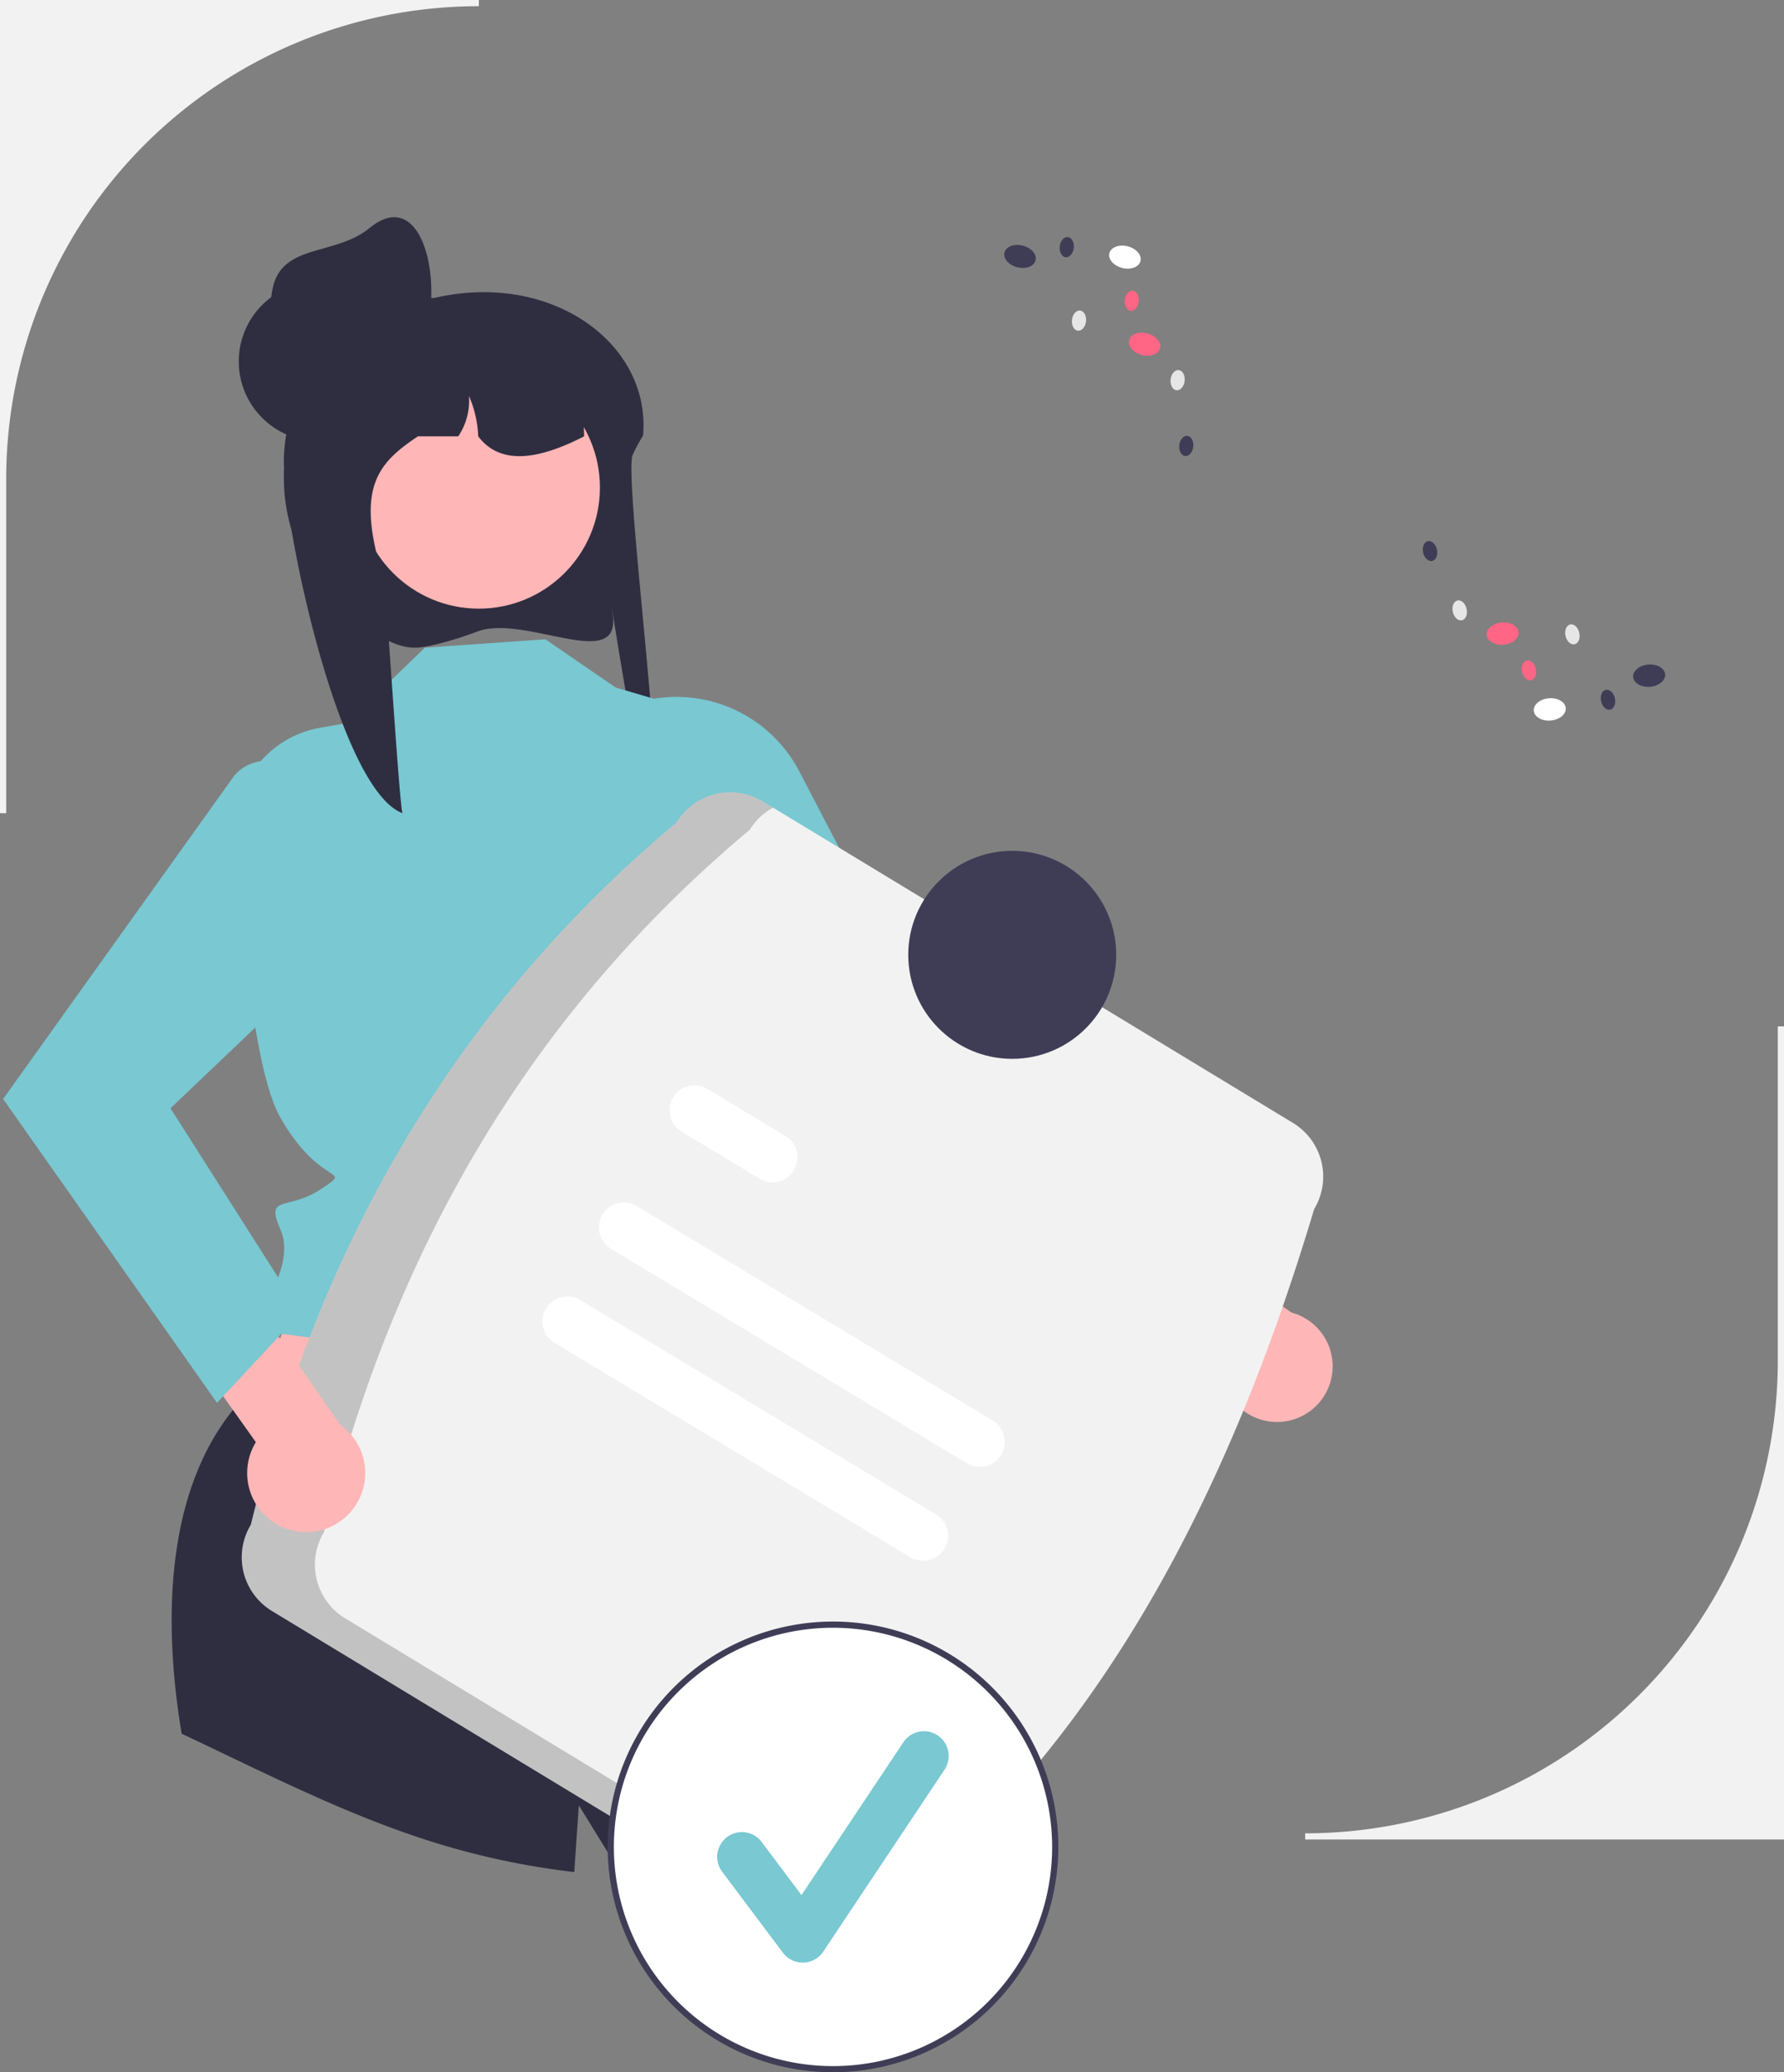<svg xmlns="http://www.w3.org/2000/svg" data-name="Layer 1" width="575.455" height="668.319"
     viewBox="0 0 575.455 668.319">
    <rect x="0" y="0" width="575.455" height="668.319" fill="#808080" stroke="none"/>
    <path d="M887.728,709.088H733.272v-2h0A152.455,152.455,0,0,0,885.728,554.633V446.841h2Z"
          transform="translate(-312.272 -115.841)" fill="#f2f2f2"/>
    <path
        d="M466.29,319.488a114.228,114.228,0,0,1-12.558,3.971c-5.626,1.371-8.802,2.007-14.231-.101-.191-.074-.373-.147-.544-.219a57.679,57.679,0,0,1-35.105-52.299c-.027-.384-.027-.787-.027-1.18a56.192,56.192,0,0,1,.271-5.675,57.37,57.37,0,0,1,1.23-7.633l-.054-.01c-4.396-4.495-6.087-10.653-5.527-16.84A27.832,27.832,0,0,1,412.318,218.689a44.032,44.032,0,0,1,18.281-6.453,46.326,46.326,0,0,1,5.255-.305h16.499a71.282,71.282,0,0,1,10.357-1.633h.027c33.205-2.754,59.391,19.259,56.949,46.043-.018.03-.045.059-.063.089-.706,1.151-1.33,2.243-1.881,3.285-.534.974-.986,1.908-1.375,2.793-3.03,6.846,11.37,113.061,6.205,114.674-2.94.915-14.789-78.123-12.663-63.093C512.585,332.946,481.587,313.833,466.29,319.488Z"
        transform="translate(-312.272 -115.841)" fill="#2f2e41"/>
    <polygon points="204.039 395.654 250.068 493.714 73.005 475.781 109.966 381.645 204.039 395.654" fill="#ffb6b6"/>
    <path
        d="M608.711,708.101a257.909,257.909,0,0,1-95.64,12.81l-14.09-22.85s-.59,8.51-1.47,21.52a248.821,248.821,0,0,1-45.47-9.64c-28.11-8.79-54.46-22.41-81.17-34.97-5.41-32.25-7.44-81.98,22.47-110.93l160.99,29.5s25.83,19.32,18.92,26.24c-6.91,6.91-7.98,5.84-3.44,10.38,4.54,4.54,14.35,10.61,14.45,14.58C584.301,646.291,595.311,674.401,608.711,708.101Z"
        transform="translate(-312.272 -115.841)" fill="#2f2e41"/>
    <path
        d="M488.199,322.007l-38.895,2.714L424.165,349.013l-8.804,1.571A32.825,32.825,0,0,0,388.355,384.83c1.811,30.683,5.866,76.528,14.341,91.402,13.141,23.063,23.996,15.827,13.141,23.063s-18.142,1.55-13.141,12.986-6.758,26.105-6.758,26.105l-4.681,4.681,4.965,2.035L554.417,565.686s-13.679-61.502-5.124-76.61,29.296-60.777,10.785-78.646l-18.1-63.694-31.134-9.182Z"
        transform="translate(-312.272 -115.841)" fill="#79c8d2"/>
    <path
        d="M723.647,574.429A17.981,17.981,0,0,1,706.566,553.024L632.36,502.768l8.854-23.943L728.914,539.159a17.956,17.956,0,0,1-5.267,35.27Z"
        transform="translate(-312.272 -115.841)" fill="#ffb6b6"/>
    <path
        d="M514.05,343.728l-10.783,4.27,57.522,112.344,119.079,81.168,17.165-29.011-90.644-78.294-36.29-69.598A44.665,44.665,0,0,0,514.05,343.728Z"
        transform="translate(-312.272 -115.841)" fill="#79c8d2"/>
    <circle cx="154.455" cy="157.231" r="39.056" fill="#ffb6b6"/>
    <path
        d="M500.69,256.556c-.651.344-1.293.66-1.945.977-.678.326-1.357.651-2.044.959-13.07,5.925-23.717,6.585-30.175-1.936a36.169,36.169,0,0,0-2.976-13.007,20.903,20.903,0,0,1-3.446,13.007H447.097c-13.396,8.891-20.27,17.059-10.972,46.248.606,1.918,4.758,70.047,5.943,75.284-20.279-7.779-37.773-90.371-38.216-112.134-.027-.353-.027-.724-.027-1.085a47.554,47.554,0,0,1,.271-5.219,48.861,48.861,0,0,1,1.23-7.019l-.054-.009a18.331,18.331,0,0,1-5.527-15.486,44.664,44.664,0,0,1,12.41-11.126,79.196,79.196,0,0,1,13.586-5.102c.118-.027.217-.054.335-.081,1.429-.389,2.894-.742,4.36-1.049a81.869,81.869,0,0,1,9.145-1.384c.226-.009.443-.027.642-.027a6.853,6.853,0,0,1,3.491.959c.009,0,.009.009.027.009a6.89,6.89,0,0,1,3.356,5.861h14.491c.534,0,1.067.018,1.601.045,20.18.805,36.398,9.434,37.438,29.271C500.672,255.199,500.69,255.868,500.69,256.556Z"
        transform="translate(-312.272 -115.841)" fill="#2f2e41"/>
    <circle cx="102.747" cy="116.555" r="25.73" fill="#2f2e41"/>
    <path
        d="M450.344,220.495c-2.923,13.906-17.345,22.224-31.142,18.821a25.73,25.73,0,0,1-18.821-31.142c3.402-13.797,20.147-9.82,31.142-18.821C447.077,176.618,454.287,201.741,450.344,220.495Z"
        transform="translate(-312.272 -115.841)" fill="#2f2e41"/>
    <path
        d="M393.176,607.597c21.929-89.427,65.38-166.292,137.341-226.514a20.246,20.246,0,0,1,27.777-6.808L729.362,477.998a20.246,20.246,0,0,1,6.807,27.777c-27.466,91.762-68.605,171.388-137.341,226.514a20.245,20.245,0,0,1-27.777,6.808L399.984,635.374A20.246,20.246,0,0,1,393.176,607.597Z"
        transform="translate(-312.272 -115.841)" fill="#f2f2f2"/>
    <path
        d="M423.582,637.735a20.245,20.245,0,0,1-6.808-27.777c21.929-89.428,65.38-166.292,137.341-226.514a19.984,19.984,0,0,1,7.546-7.128l-3.366-2.041a20.246,20.246,0,0,0-27.777,6.807C458.556,441.305,415.105,518.169,393.176,607.597a20.245,20.245,0,0,0,6.808,27.777L571.052,739.097a20.156,20.156,0,0,0,20.232.32Z"
        transform="translate(-312.272 -115.841)" opacity="0.2" style="isolation:isolate"/>
    <path
        d="M624.201,587.772l-114.829-69.189a8.044,8.044,0,0,1,8.303-13.78l114.829,69.189a8.044,8.044,0,0,1-8.303,13.779Z"
        transform="translate(-312.272 -115.841)" fill="#fff"/>
    <path
        d="M557.401,496.021l-25.262-15.222a8.044,8.044,0,0,1,8.259-13.806l.043.026,25.262,15.222a8.044,8.044,0,0,1-8.303,13.779Z"
        transform="translate(-312.272 -115.841)" fill="#fff"/>
    <path
        d="M605.951,618.061l-114.829-69.189a8.044,8.044,0,0,1,8.286-13.79l.016.01,114.829,69.189a8.044,8.044,0,0,1-8.303,13.779Z"
        transform="translate(-312.272 -115.841)" fill="#fff"/>
    <circle cx="326.511" cy="307.935" r="33.539" fill="#3f3d56"/>
    <circle cx="268.698" cy="595.633" r="71.685" fill="#fff"/>
    <path
        d="M580.971,784.159a72.685,72.685,0,1,1,72.685-72.686A72.768,72.768,0,0,1,580.971,784.159Zm0-143.37a70.685,70.685,0,1,0,70.685,70.685A70.765,70.765,0,0,0,580.971,640.789Z"
        transform="translate(-312.272 -115.841)" fill="#3f3d56"/>
    <path
        d="M571.191,748.783a7.972,7.972,0,0,1-6.379-3.19L545.256,719.516a7.974,7.974,0,1,1,12.758-9.568l12.795,17.058,32.862-49.292a7.974,7.974,0,1,1,13.27,8.847L577.827,745.232a7.977,7.977,0,0,1-6.414,3.548C571.339,748.781,571.265,748.783,571.191,748.783Z"
        transform="translate(-312.272 -115.841)" fill="#79c8d2"/>
    <ellipse cx="812.172" cy="344.619" rx="5.177" ry="3.601"
             transform="translate(-338.679 -45.396) rotate(-4.887)" fill="#fff"/>
    <ellipse cx="844.222" cy="333.746" rx="5.177" ry="3.601"
             transform="translate(-337.636 -42.705) rotate(-4.887)" fill="#3f3d56"/>
    <ellipse cx="796.979" cy="320.166" rx="5.177" ry="3.601"
             transform="translate(-336.651 -46.779) rotate(-4.887)" fill="#ff6584"/>
    <ellipse cx="783.121" cy="312.684" rx="2.276" ry="3.272"
             transform="translate(-361.93 64.443) rotate(-12.732)" fill="#e6e6e6"/>
    <ellipse cx="773.549" cy="293.556" rx="2.276" ry="3.272"
             transform="translate(-357.95 61.863) rotate(-12.732)" fill="#3f3d56"/>
    <ellipse cx="819.473" cy="320.419" rx="2.276" ry="3.272"
             transform="translate(-362.741 72.645) rotate(-12.732)" fill="#e6e6e6"/>
    <ellipse cx="805.474" cy="332.04" rx="2.276" ry="3.272"
             transform="translate(-365.646 69.846) rotate(-12.732)" fill="#ff6584"/>
    <ellipse cx="830.959" cy="341.505" rx="2.276" ry="3.272"
             transform="translate(-367.106 75.695) rotate(-12.732)" fill="#3f3d56"/>
    <ellipse cx="675.135" cy="198.762" rx="3.601" ry="5.177"
             transform="translate(4.339 688.541) rotate(-75.779)" fill="#fff"/>
    <ellipse cx="641.291" cy="198.544" rx="3.601" ry="5.177"
             transform="translate(-20.979 655.569) rotate(-75.779)" fill="#3f3d56"/>
    <ellipse cx="681.486" cy="226.84" rx="3.601" ry="5.177"
             transform="translate(-18.088 715.878) rotate(-75.779)" fill="#ff6584"/>
    <ellipse cx="692.131" cy="238.447" rx="3.272" ry="2.276"
             transform="translate(66.027 783.978) rotate(-83.624)" fill="#e6e6e6"/>
    <ellipse cx="694.914" cy="259.655" rx="3.272" ry="2.276"
             transform="translate(47.425 805.597) rotate(-83.624)" fill="#3f3d56"/>
    <ellipse cx="660.314" cy="219.239" rx="3.272" ry="2.276"
             transform="translate(56.833 735.282) rotate(-83.624)" fill="#e6e6e6"/>
    <ellipse cx="677.346" cy="212.841" rx="3.272" ry="2.276"
             transform="translate(78.332 746.521) rotate(-83.624)" fill="#ff6584"/>
    <ellipse cx="656.363" cy="195.554" rx="3.272" ry="2.276"
             transform="translate(76.859 710.301) rotate(-83.624)" fill="#3f3d56"/>
    <path d="M314.272,378.088h-2V115.841H466.728v2h-0A152.455,152.455,0,0,0,314.272,270.296Z"
          transform="translate(-312.272 -115.841)" fill="#f2f2f2"/>
    <path
        d="M403.842,608.544a19.072,19.072,0,0,1-9.035-27.606l-55.105-77.461L357.38,482.968l64.777,92.48a19.046,19.046,0,0,1-18.314,33.096Z"
        transform="translate(-312.272 -115.841)" fill="#ffb6b6"/>
    <path
        d="M405.109,363.073h0a13.6,13.6,0,0,0-17.382,3.06L313.272,470.262l69,98,27-29-42-66,55.818-53.145A44.665,44.665,0,0,0,405.109,363.073Z"
        transform="translate(-312.272 -115.841)" fill="#79c8d2"/>
</svg>
